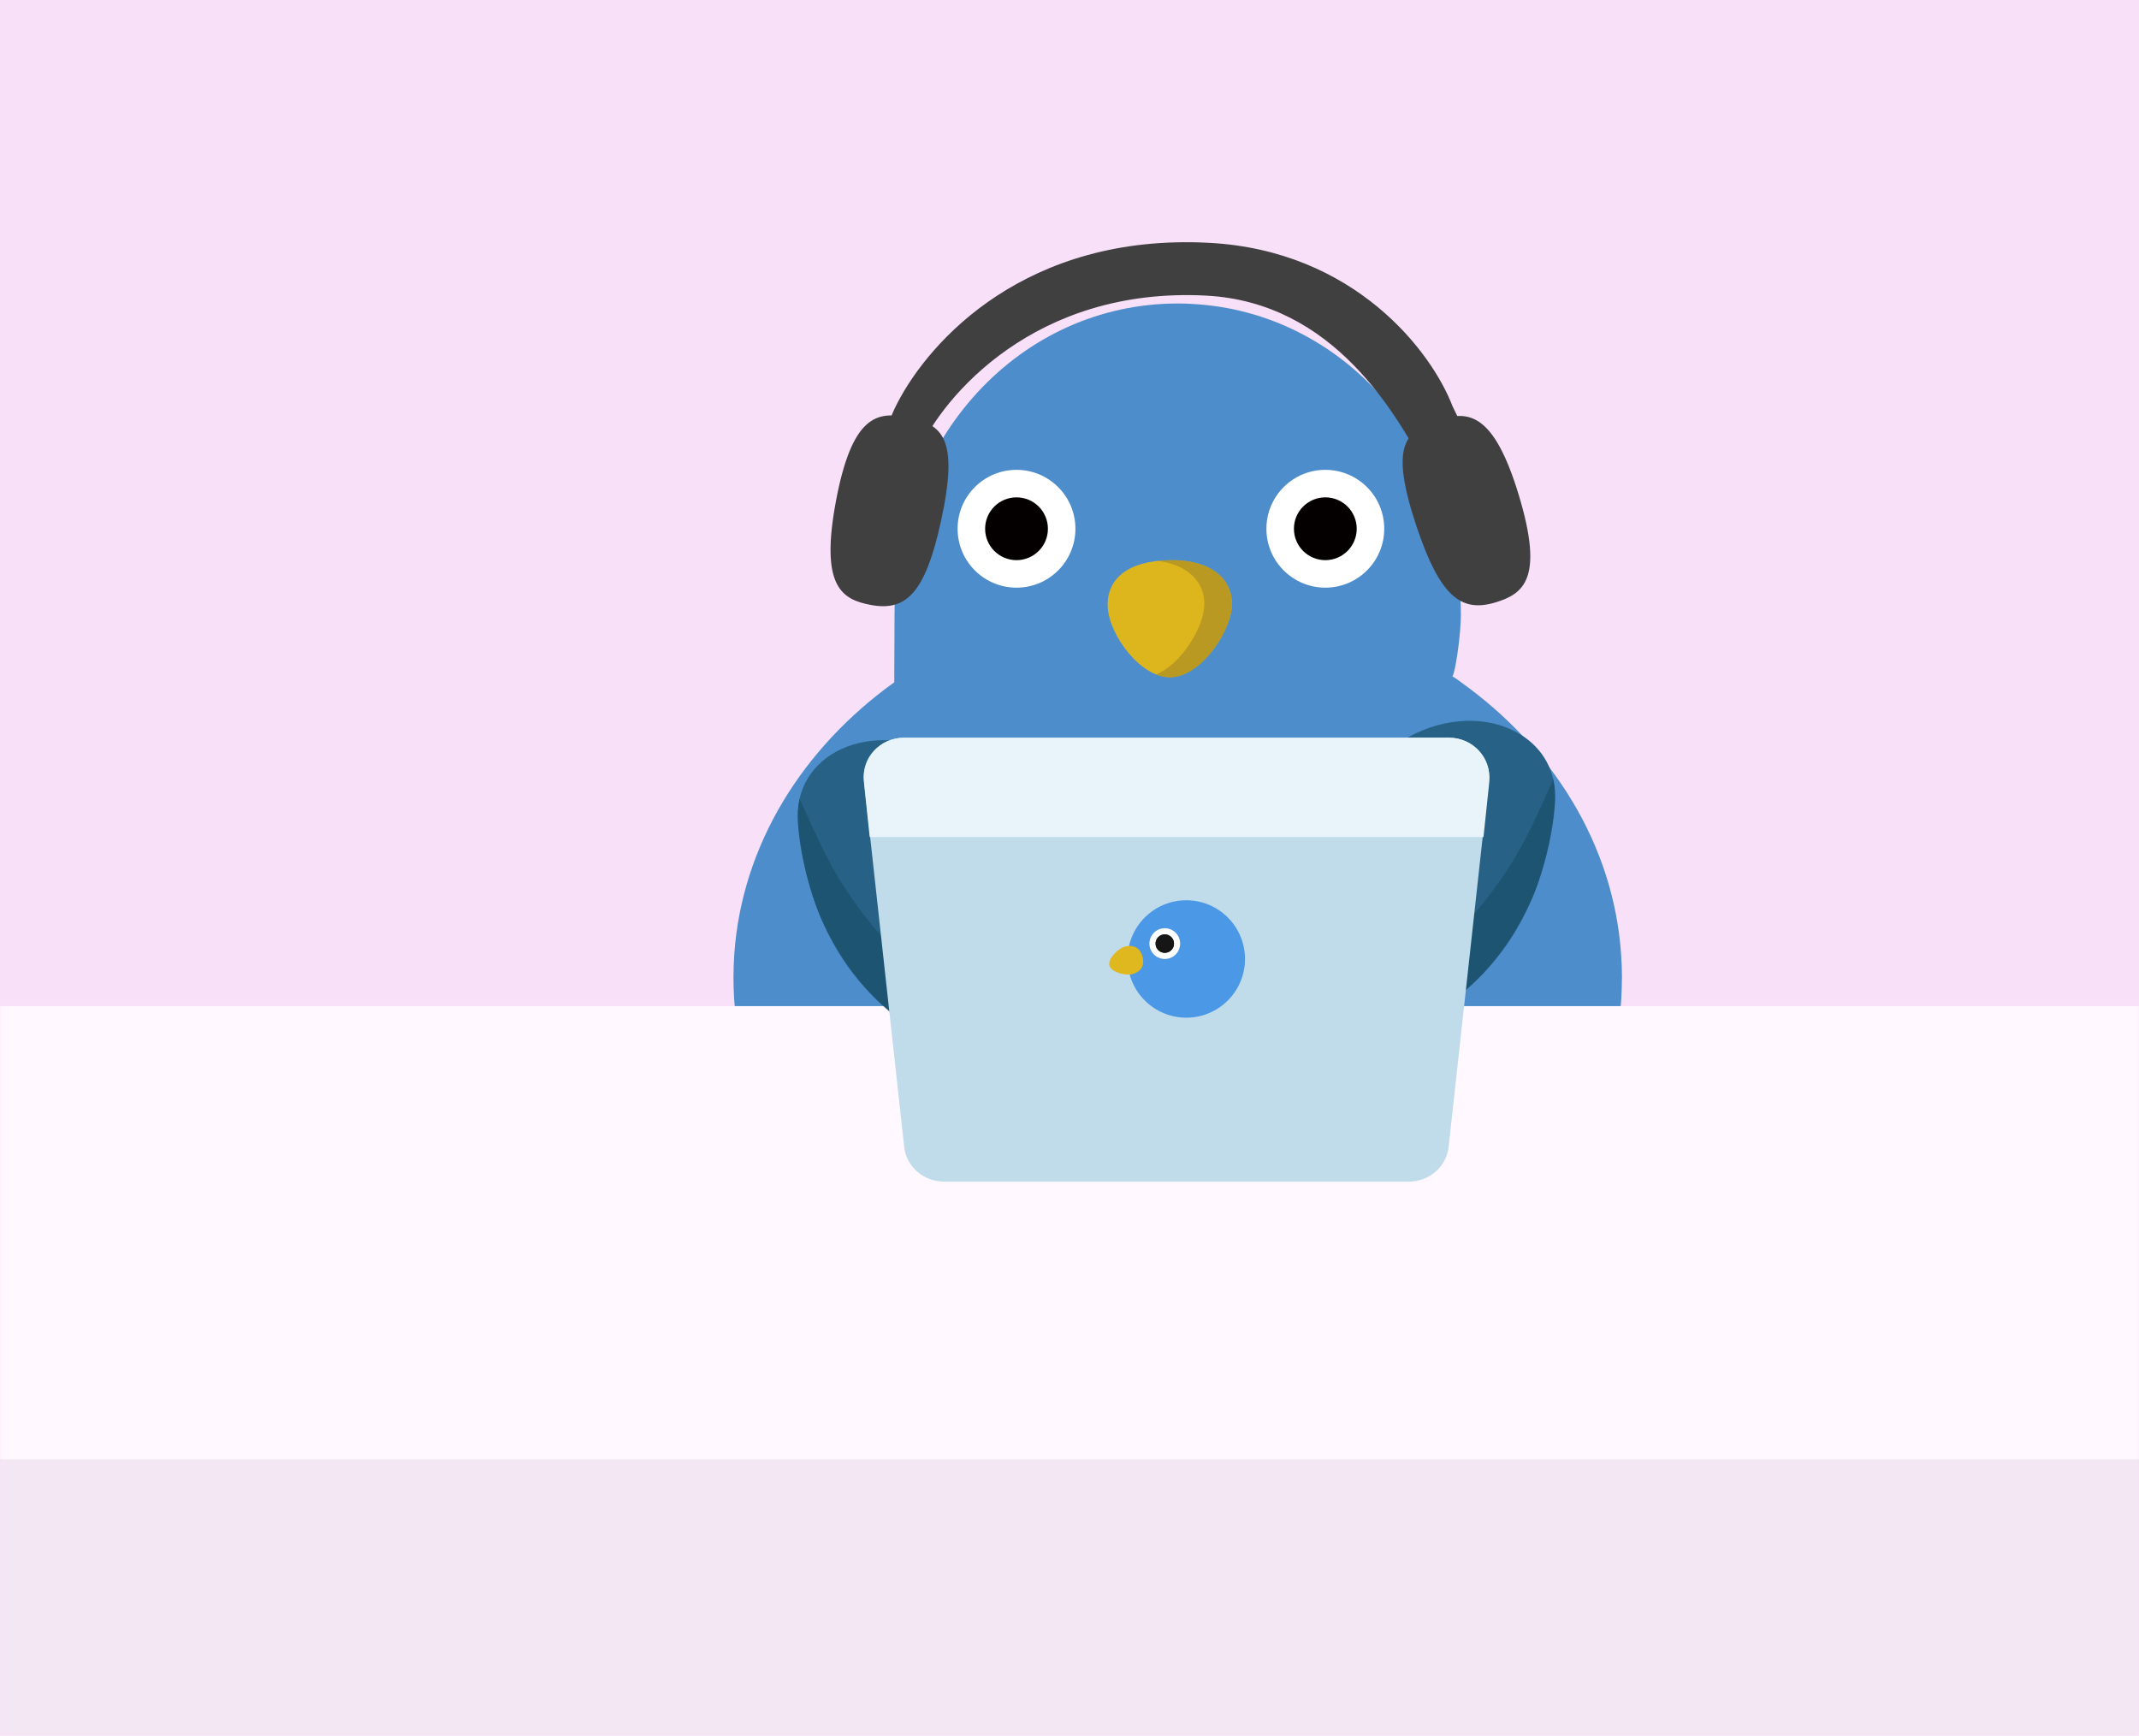 <svg width="557" height="452" viewBox="0 0 557 452" fill="none" xmlns="http://www.w3.org/2000/svg">
<rect width="557" height="452" fill="#F9E0F9"/>
<mask id="mask0_555_1648" style="mask-type:alpha" maskUnits="userSpaceOnUse" x="0" y="0" width="557" height="452">
<rect width="557" height="452" fill="white"/>
</mask>
<g mask="url(#mask0_555_1648)">
<path d="M422.354 254.597C422.354 256.454 422.283 258.312 422.185 260.114C422.171 260.268 422.157 260.409 422.157 260.55C420.96 277.874 414.571 293.341 404.297 306.289C391.561 322.374 372.843 334.534 350.677 341.43C345.977 342.922 341.108 344.146 336.111 345.145C329.244 346.51 322.137 347.383 314.832 347.749C313.369 347.833 311.891 347.89 310.413 347.918C309.175 347.932 307.922 347.946 306.67 347.946C305.417 347.946 304.179 347.932 302.94 347.918C294.327 347.721 285.94 346.82 277.904 345.286C272.922 344.329 268.052 343.119 263.352 341.655C240.876 334.773 221.933 322.543 209.056 306.303C209.056 306.303 209.056 306.289 209.042 306.289C198.74 293.285 192.323 277.705 191.183 260.268C191.183 260.156 191.169 260.015 191.155 259.888C191.056 258.143 191 256.384 191 254.597C191 252.514 191.07 250.445 191.211 248.404C193.224 219.99 209.014 194.784 232.869 177.671V176.785C232.883 173.843 232.939 164.47 232.939 160.234C232.939 113.707 265.955 79.03 306.67 79.03C308.077 79.03 309.484 79.058 310.878 79.171C349.65 81.451 380.415 115.326 380.415 160.234C380.415 165.287 378.923 175.462 378.205 176.109C378.374 176.208 378.529 176.306 378.656 176.39C379.894 177.179 380.471 177.671 380.471 177.671C404.326 194.728 420.102 219.906 422.128 248.306C422.283 250.389 422.368 252.486 422.368 254.597H422.354Z" fill="#4D8DCB"/>
<rect y="262" width="557" height="225" fill="#FFF9FF"/>
<rect y="380" width="557" height="107" fill="#F4E7F4"/>
<path d="M320.715 158.687C319.842 165.414 312.412 176.321 304.699 176.377C296.987 176.433 288.839 165.372 288.459 158.124C288.079 150.89 293.497 145.936 305.009 145.866C316.648 145.795 321.588 151.96 320.715 158.687Z" fill="#DDB61E"/>
<path opacity="0.5" d="M320.715 158.687C319.843 165.4 312.426 176.321 304.7 176.377C303.489 176.377 302.265 176.124 301.055 175.617C307.36 173.028 312.764 164.358 313.51 158.687C314.284 152.706 310.456 147.175 301.407 146.063C302.532 145.95 303.729 145.88 304.995 145.866C316.648 145.795 321.574 151.974 320.701 158.687H320.715Z" fill="#987D26"/>
<path d="M345.118 153.029C353.59 153.029 360.458 146.161 360.458 137.689C360.458 129.217 353.59 122.349 345.118 122.349C336.646 122.349 329.778 129.217 329.778 137.689C329.778 146.161 336.646 153.029 345.118 153.029Z" fill="white"/>
<path d="M345.118 145.865C349.634 145.865 353.295 142.204 353.295 137.689C353.295 133.173 349.634 129.512 345.118 129.512C340.602 129.512 336.941 133.173 336.941 137.689C336.941 142.204 340.602 145.865 345.118 145.865Z" fill="#040000"/>
<path d="M264.702 153.029C273.174 153.029 280.042 146.161 280.042 137.689C280.042 129.217 273.174 122.349 264.702 122.349C256.23 122.349 249.362 129.217 249.362 137.689C249.362 146.161 256.23 153.029 264.702 153.029Z" fill="white"/>
<path d="M264.703 145.865C269.218 145.865 272.879 142.204 272.879 137.689C272.879 133.173 269.218 129.512 264.703 129.512C260.187 129.512 256.526 133.173 256.526 137.689C256.526 142.204 260.187 145.865 264.703 145.865Z" fill="#040000"/>
<path d="M246.136 197.084L302.824 228.369C316.658 236.011 320.57 252.238 310.508 260.443C294.802 273.264 269.878 285.578 241.435 269.886C217.679 256.784 209.742 234.196 207.828 214.62C206.012 196.226 227.136 186.585 246.15 197.07L246.136 197.084Z" fill="#276286"/>
<path opacity="0.5" d="M208.207 208.019C206.279 216.688 211.022 233.21 214.048 239.684C221.451 255.545 233.329 268.211 249.386 273.615C265.669 279.09 282.009 276.88 293.493 271.378C304.836 265.945 310.521 260.457 310.521 260.457C310.521 260.457 286.794 266.452 271.425 264.397C256.043 262.328 237.677 254.025 227.024 240.852C216.37 227.694 213.203 218.659 208.221 208.019H208.207Z" fill="#14465D"/>
<path d="M302.186 255.441H302.2C302.2 255.441 302.228 255.498 302.256 255.512C306.492 258.946 311.376 262.337 316.822 265.18C317.076 265.321 317.343 265.448 317.61 265.588C318.131 265.856 318.666 266.109 319.201 266.376C320.059 266.799 320.946 267.179 321.847 267.544C323.606 268.304 325.435 268.994 327.307 269.571C330.769 270.683 334.372 271.499 338.13 271.921C341.606 272.329 345.18 272.386 348.868 272.02C353.512 271.598 358.353 270.514 363.307 268.6C365.911 267.615 368.556 266.362 371.244 264.885C376.832 261.803 381.546 258.186 385.515 254.203H385.529C391.384 248.306 395.62 241.663 398.617 234.711C398.617 234.697 398.631 234.683 398.631 234.655C398.716 234.486 398.8 234.303 398.871 234.12C399.124 233.515 399.377 232.91 399.631 232.305C399.645 232.29 399.645 232.248 399.645 232.234C399.884 231.615 400.109 230.982 400.348 230.348C400.377 230.278 400.405 230.236 400.419 230.179C402.853 223.298 404.219 216.261 404.866 209.59C404.88 209.449 404.88 209.323 404.894 209.182C405.077 207.029 404.922 205.016 404.514 203.116C404.5 203.06 404.5 203.018 404.486 202.961C402.98 196.375 398.125 191.548 391.679 189.226C388.625 188.114 385.219 187.593 381.645 187.72C376.775 187.889 371.596 189.254 366.558 192.04L361.337 194.925L309.856 223.326C296.022 230.968 292.109 247.194 302.186 255.399V255.441Z" fill="#276286"/>
<path opacity="0.5" d="M404.486 203.003C406.414 211.673 401.671 228.195 398.646 234.669C391.243 250.529 379.365 263.196 363.307 268.6C347.024 274.074 330.685 271.865 319.201 266.362C307.858 260.93 302.172 255.441 302.172 255.441C302.172 255.441 325.9 261.436 341.268 259.382C356.65 257.313 375.016 249.009 385.67 235.837C396.323 222.678 399.49 213.643 404.472 203.003H404.486Z" fill="#14465D"/>
<path d="M245.051 135.627C240.945 154.515 235.911 159.242 226.783 157.532C219.224 156.116 213.505 152.791 217.68 130.501C221.855 108.21 228.39 107.181 235.948 108.597C245.449 110.376 249.783 113.856 245.051 135.627Z" fill="#404040"/>
<path d="M368.868 137.075C374.993 155.408 380.508 159.562 389.399 156.875C396.759 154.65 402.086 150.726 395.524 129.018C388.962 107.31 382.354 106.993 374.993 109.218C365.741 112.015 361.808 115.943 368.868 137.075Z" fill="#404040"/>
<path d="M314.78 63.227C352.753 65.208 372.798 91.533 378.242 105.782L381.681 112.856L372.502 124.575C363.864 107.684 347.289 78.712 314.063 76.978C269.634 74.661 245.59 103.106 239.122 117.618C234.45 118.966 226.803 118.355 233.585 105.132C242.063 88.603 267.313 60.751 314.78 63.227Z" fill="#404040"/>
<g clip-path="url(#clip0_555_1648)">
<path d="M366.793 307.705H245.889C240.52 307.705 236.018 303.819 235.455 298.7L224.97 203.213C224.318 197.275 229.176 192.104 235.4 192.104H377.278C383.506 192.104 388.364 197.275 387.712 203.213L377.227 298.704C376.664 303.823 372.162 307.709 366.793 307.709V307.705Z" fill="#C0DCEB"/>
<path d="M226.473 217.971H386.303L387.806 203.7C388.458 197.502 383.597 192.104 377.366 192.104H235.406C229.179 192.104 224.318 197.502 224.97 203.7L226.473 217.971Z" fill="#E8F4FA"/>
</g>
<path d="M308.914 265.009C317.358 265.009 324.202 258.164 324.202 249.721C324.202 241.277 317.358 234.433 308.914 234.433C300.471 234.433 293.626 241.277 293.626 249.721C293.626 258.164 300.471 265.009 308.914 265.009Z" fill="#4B98E6"/>
<circle cx="303.313" cy="245.719" r="4.001" fill="white"/>
<circle cx="303.313" cy="245.719" r="2.401" fill="#161616"/>
<circle cx="303.313" cy="245.719" r="2.401" fill="#161616"/>
<path d="M294.908 253.657C292.928 254.19 289.344 253.103 288.89 251.431C288.436 249.759 290.981 247.02 292.957 246.487C294.932 245.955 296.836 246.614 297.512 249.105C298.197 251.625 296.883 253.125 294.904 253.658L294.908 253.657Z" fill="#DFB820"/>
</g>
<defs>
<clipPath id="clip0_555_1648">
<rect width="162.954" height="120.668" fill="white" transform="translate(224.911 192.104)"/>
</clipPath>
</defs>
</svg>
